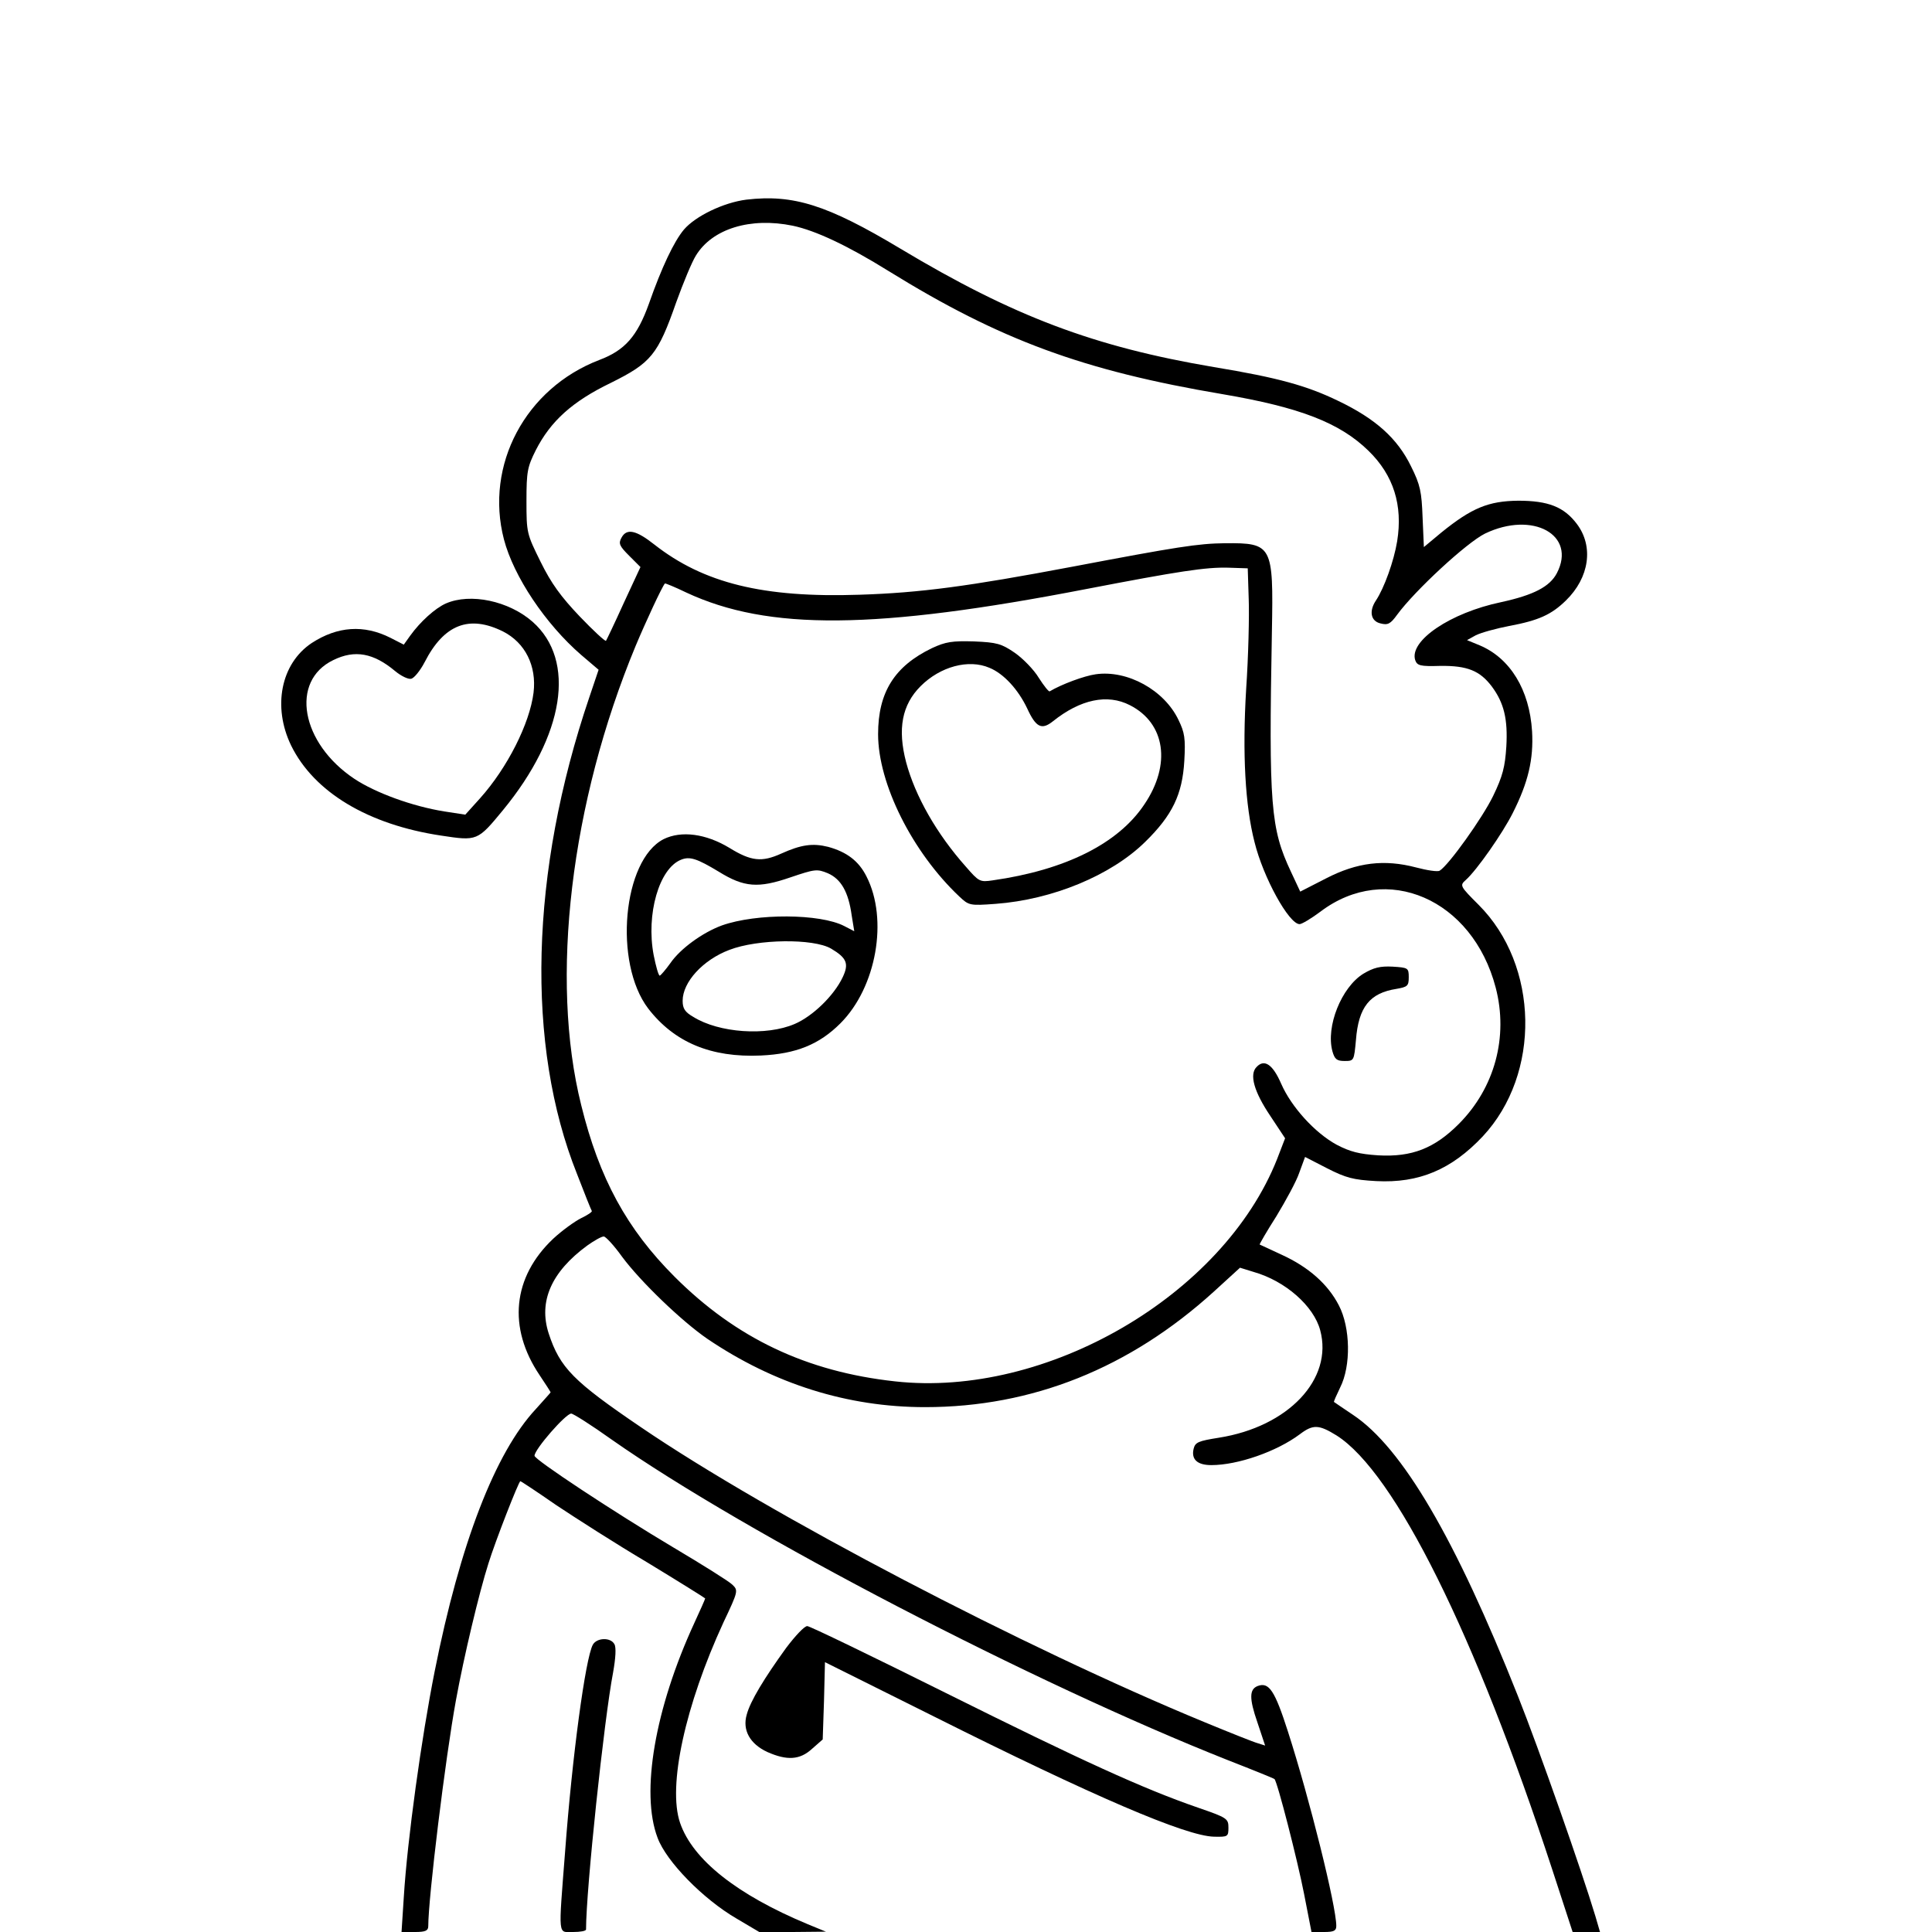 <?xml version="1.0" standalone="no"?>
<!DOCTYPE svg PUBLIC "-//W3C//DTD SVG 20010904//EN"
 "http://www.w3.org/TR/2001/REC-SVG-20010904/DTD/svg10.dtd">
<svg version="1.0" xmlns="http://www.w3.org/2000/svg"
 width="600pt" height="600pt" viewBox="0 0 600 600"
 preserveAspectRatio="xMidYMid meet">
<g transform="translate(0,600) scale(0.1,-0.1)"
fill="#000000" stroke="none">
<path d="M2318 5380 c-71 -9 -158 -51 -194 -93 -31 -37 -69 -117 -109 -231
-36 -100 -74 -144 -154 -174 -229 -88 -356 -326 -296 -557 30 -115 129 -263
240 -359 l54 -46 -29 -86 c-184 -542 -198 -1080 -38 -1480 23 -60 44 -112 46
-115 1 -3 -14 -13 -33 -22 -20 -10 -59 -38 -87 -64 -126 -119 -142 -276 -42
-424 19 -28 34 -52 34 -53 0 -1 -21 -24 -46 -52 -126 -135 -235 -417 -314
-814 -41 -206 -85 -523 -96 -702 l-7 -108 42 0 c32 0 41 4 41 18 0 88 53 522
86 702 25 137 72 334 101 425 21 68 94 255 99 255 2 0 52 -33 111 -74 60 -40
188 -122 286 -180 97 -59 177 -109 177 -110 0 -2 -15 -36 -34 -77 -122 -265
-167 -526 -114 -666 27 -74 142 -191 245 -251 l71 -42 104 0 103 1 -56 23
c-221 92 -358 201 -397 315 -39 114 16 365 135 623 46 97 46 99 27 117 -10 10
-93 62 -184 116 -183 109 -430 272 -430 284 0 20 97 131 114 131 6 0 63 -36
126 -81 418 -293 1311 -757 1915 -996 77 -30 141 -56 143 -58 9 -8 72 -254 92
-357 l23 -118 39 0 c31 0 38 4 38 19 0 61 -83 395 -150 603 -41 128 -59 155
-94 142 -26 -10 -27 -38 -1 -113 l24 -72 -22 7 c-12 3 -87 33 -167 66 -560
231 -1349 643 -1750 916 -209 142 -251 184 -286 291 -32 99 8 191 120 273 21
15 44 28 51 28 6 0 32 -28 57 -63 58 -78 185 -200 265 -255 207 -140 435 -212
676 -212 333 0 635 121 897 359 l81 74 42 -13 c99 -28 187 -106 207 -181 41
-152 -99 -300 -315 -334 -63 -10 -73 -14 -78 -34 -8 -33 11 -51 55 -51 82 0
203 42 275 96 41 31 59 30 114 -4 181 -115 430 -616 670 -1349 l63 -193 42 0
43 0 -14 48 c-43 143 -175 519 -241 685 -194 489 -359 771 -512 873 -31 21
-58 39 -59 40 -2 0 7 20 19 45 34 67 32 186 -4 255 -34 66 -94 119 -177 157
-36 17 -67 31 -69 32 -1 1 22 41 52 88 29 48 62 108 71 135 l18 49 68 -35 c59
-30 81 -36 153 -40 133 -7 234 36 331 139 181 194 175 531 -13 719 -58 58 -59
60 -40 77 34 30 115 146 146 208 48 95 65 167 60 254 -8 129 -68 227 -163 267
l-39 16 27 15 c16 8 62 21 104 29 91 17 131 35 176 79 73 71 87 168 34 238
-40 53 -89 72 -182 72 -92 -1 -144 -22 -239 -99 l-54 -45 -4 92 c-3 80 -7 101
-36 159 -42 86 -109 147 -226 203 -97 47 -186 72 -386 105 -372 63 -622 157
-974 368 -227 136 -332 169 -478 152z m144 -81 c71 -15 171 -62 298 -141 346
-214 604 -309 1036 -382 241 -41 365 -89 454 -176 78 -76 107 -169 89 -281
-10 -61 -40 -145 -66 -184 -22 -33 -16 -64 14 -71 23 -6 31 -2 52 27 55 75
216 224 273 252 148 71 285 -4 223 -123 -22 -42 -72 -68 -173 -90 -158 -33
-286 -120 -267 -180 6 -17 15 -20 78 -18 84 1 123 -15 160 -64 38 -51 50 -102
45 -187 -4 -62 -11 -91 -41 -153 -33 -68 -138 -215 -166 -232 -6 -4 -39 1 -73
10 -99 26 -183 16 -280 -34 l-80 -41 -29 62 c-63 134 -69 205 -59 747 5 267 1
274 -145 273 -85 -1 -148 -11 -475 -73 -323 -61 -472 -81 -661 -87 -299 -10
-484 36 -637 156 -57 45 -86 51 -102 21 -10 -18 -6 -26 24 -56 l35 -35 -52
-112 c-28 -62 -53 -114 -55 -117 -2 -3 -39 31 -82 76 -58 61 -88 102 -121 169
-43 87 -44 90 -44 189 0 92 3 106 29 158 46 90 113 151 233 209 125 62 146 87
203 250 22 61 49 126 61 145 51 84 170 120 301 93z m1416 -1159 c2 -52 -1
-179 -8 -281 -12 -199 -3 -361 26 -474 27 -110 107 -255 140 -255 7 0 37 18
65 39 205 155 472 39 544 -236 40 -153 -3 -312 -115 -424 -75 -75 -145 -103
-250 -97 -59 4 -87 11 -129 33 -68 37 -141 118 -172 189 -26 60 -52 78 -76 53
-24 -23 -9 -77 43 -154 l45 -68 -25 -65 c-168 -423 -716 -742 -1186 -690 -275
30 -494 134 -685 325 -148 148 -234 305 -290 533 -98 392 -33 939 169 1426 31
74 82 184 91 194 1 1 31 -11 66 -28 255 -119 588 -116 1244 11 286 55 370 68
440 66 l60 -2 3 -95z"/>
<path d="M2894 3987 c-116 -56 -167 -137 -167 -267 0 -154 106 -366 252 -504
30 -28 32 -29 113 -23 176 13 358 88 464 192 85 83 116 148 122 252 4 70 1 88
-18 127 -44 93 -159 156 -257 142 -36 -5 -106 -31 -143 -53 -3 -2 -18 17 -34
42 -15 25 -49 60 -75 78 -41 28 -55 32 -126 35 -68 2 -88 -1 -131 -21z m179
-61 c44 -18 89 -67 117 -126 27 -59 45 -68 80 -40 85 68 169 86 239 50 110
-56 129 -184 45 -308 -81 -122 -246 -204 -471 -236 -40 -6 -43 -4 -83 42 -91
102 -158 220 -186 325 -27 103 -13 178 45 236 61 61 149 85 214 57z"/>
<path d="M2061 3394 c-127 -65 -156 -384 -48 -526 81 -105 195 -153 350 -146
109 5 181 34 247 100 112 112 149 323 81 456 -24 48 -61 76 -119 92 -48 12
-84 7 -146 -21 -60 -27 -93 -24 -161 18 -73 44 -149 54 -204 27z m171 -101
c79 -49 123 -52 222 -18 77 26 83 27 117 13 41 -18 64 -58 74 -131 l8 -49 -31
16 c-75 39 -273 40 -380 2 -60 -22 -129 -72 -160 -117 -15 -21 -30 -38 -33
-39 -4 0 -12 29 -19 64 -24 127 17 269 85 296 27 11 49 4 117 -37z m349 -239
c49 -29 56 -47 36 -89 -27 -57 -93 -121 -149 -145 -88 -38 -235 -28 -315 22
-26 15 -33 26 -33 50 0 58 63 127 145 158 88 34 261 36 316 4z"/>
<path d="M4234 2976 c-68 -42 -117 -164 -96 -241 7 -25 14 -30 38 -30 29 0 29
1 35 65 8 103 43 146 126 159 34 6 38 9 38 36 0 29 -2 30 -50 33 -39 2 -59 -3
-91 -22z"/>
<path d="M1385 4126 c-34 -15 -80 -57 -111 -100 l-20 -28 -41 21 c-83 42 -165
36 -245 -16 -96 -64 -122 -198 -64 -318 71 -145 239 -246 466 -280 112 -17
113 -17 192 79 191 232 228 465 92 585 -74 65 -193 90 -269 57z m177 -87 c69
-35 105 -107 95 -190 -12 -96 -81 -233 -166 -328 l-46 -51 -65 10 c-100 16
-214 58 -279 101 -167 111 -201 304 -66 369 67 33 125 22 192 -34 18 -15 40
-26 50 -24 9 2 28 25 42 52 60 117 138 147 243 95z"/>
<path d="M2442 883 c-68 -94 -112 -166 -123 -208 -14 -48 10 -91 64 -116 61
-27 101 -25 139 10 l33 29 4 120 3 120 337 -168 c499 -250 784 -372 871 -374
43 -1 45 0 45 28 0 28 -4 31 -94 62 -171 59 -361 146 -783 356 -229 114 -423
208 -431 208 -9 0 -37 -30 -65 -67z"/>
<path d="M1841 892 c-23 -43 -64 -346 -86 -642 -21 -271 -23 -250 25 -250 22
0 40 3 40 8 0 123 56 652 84 798 8 45 10 78 4 88 -12 22 -55 20 -67 -2z"/>
</g>
</svg>
